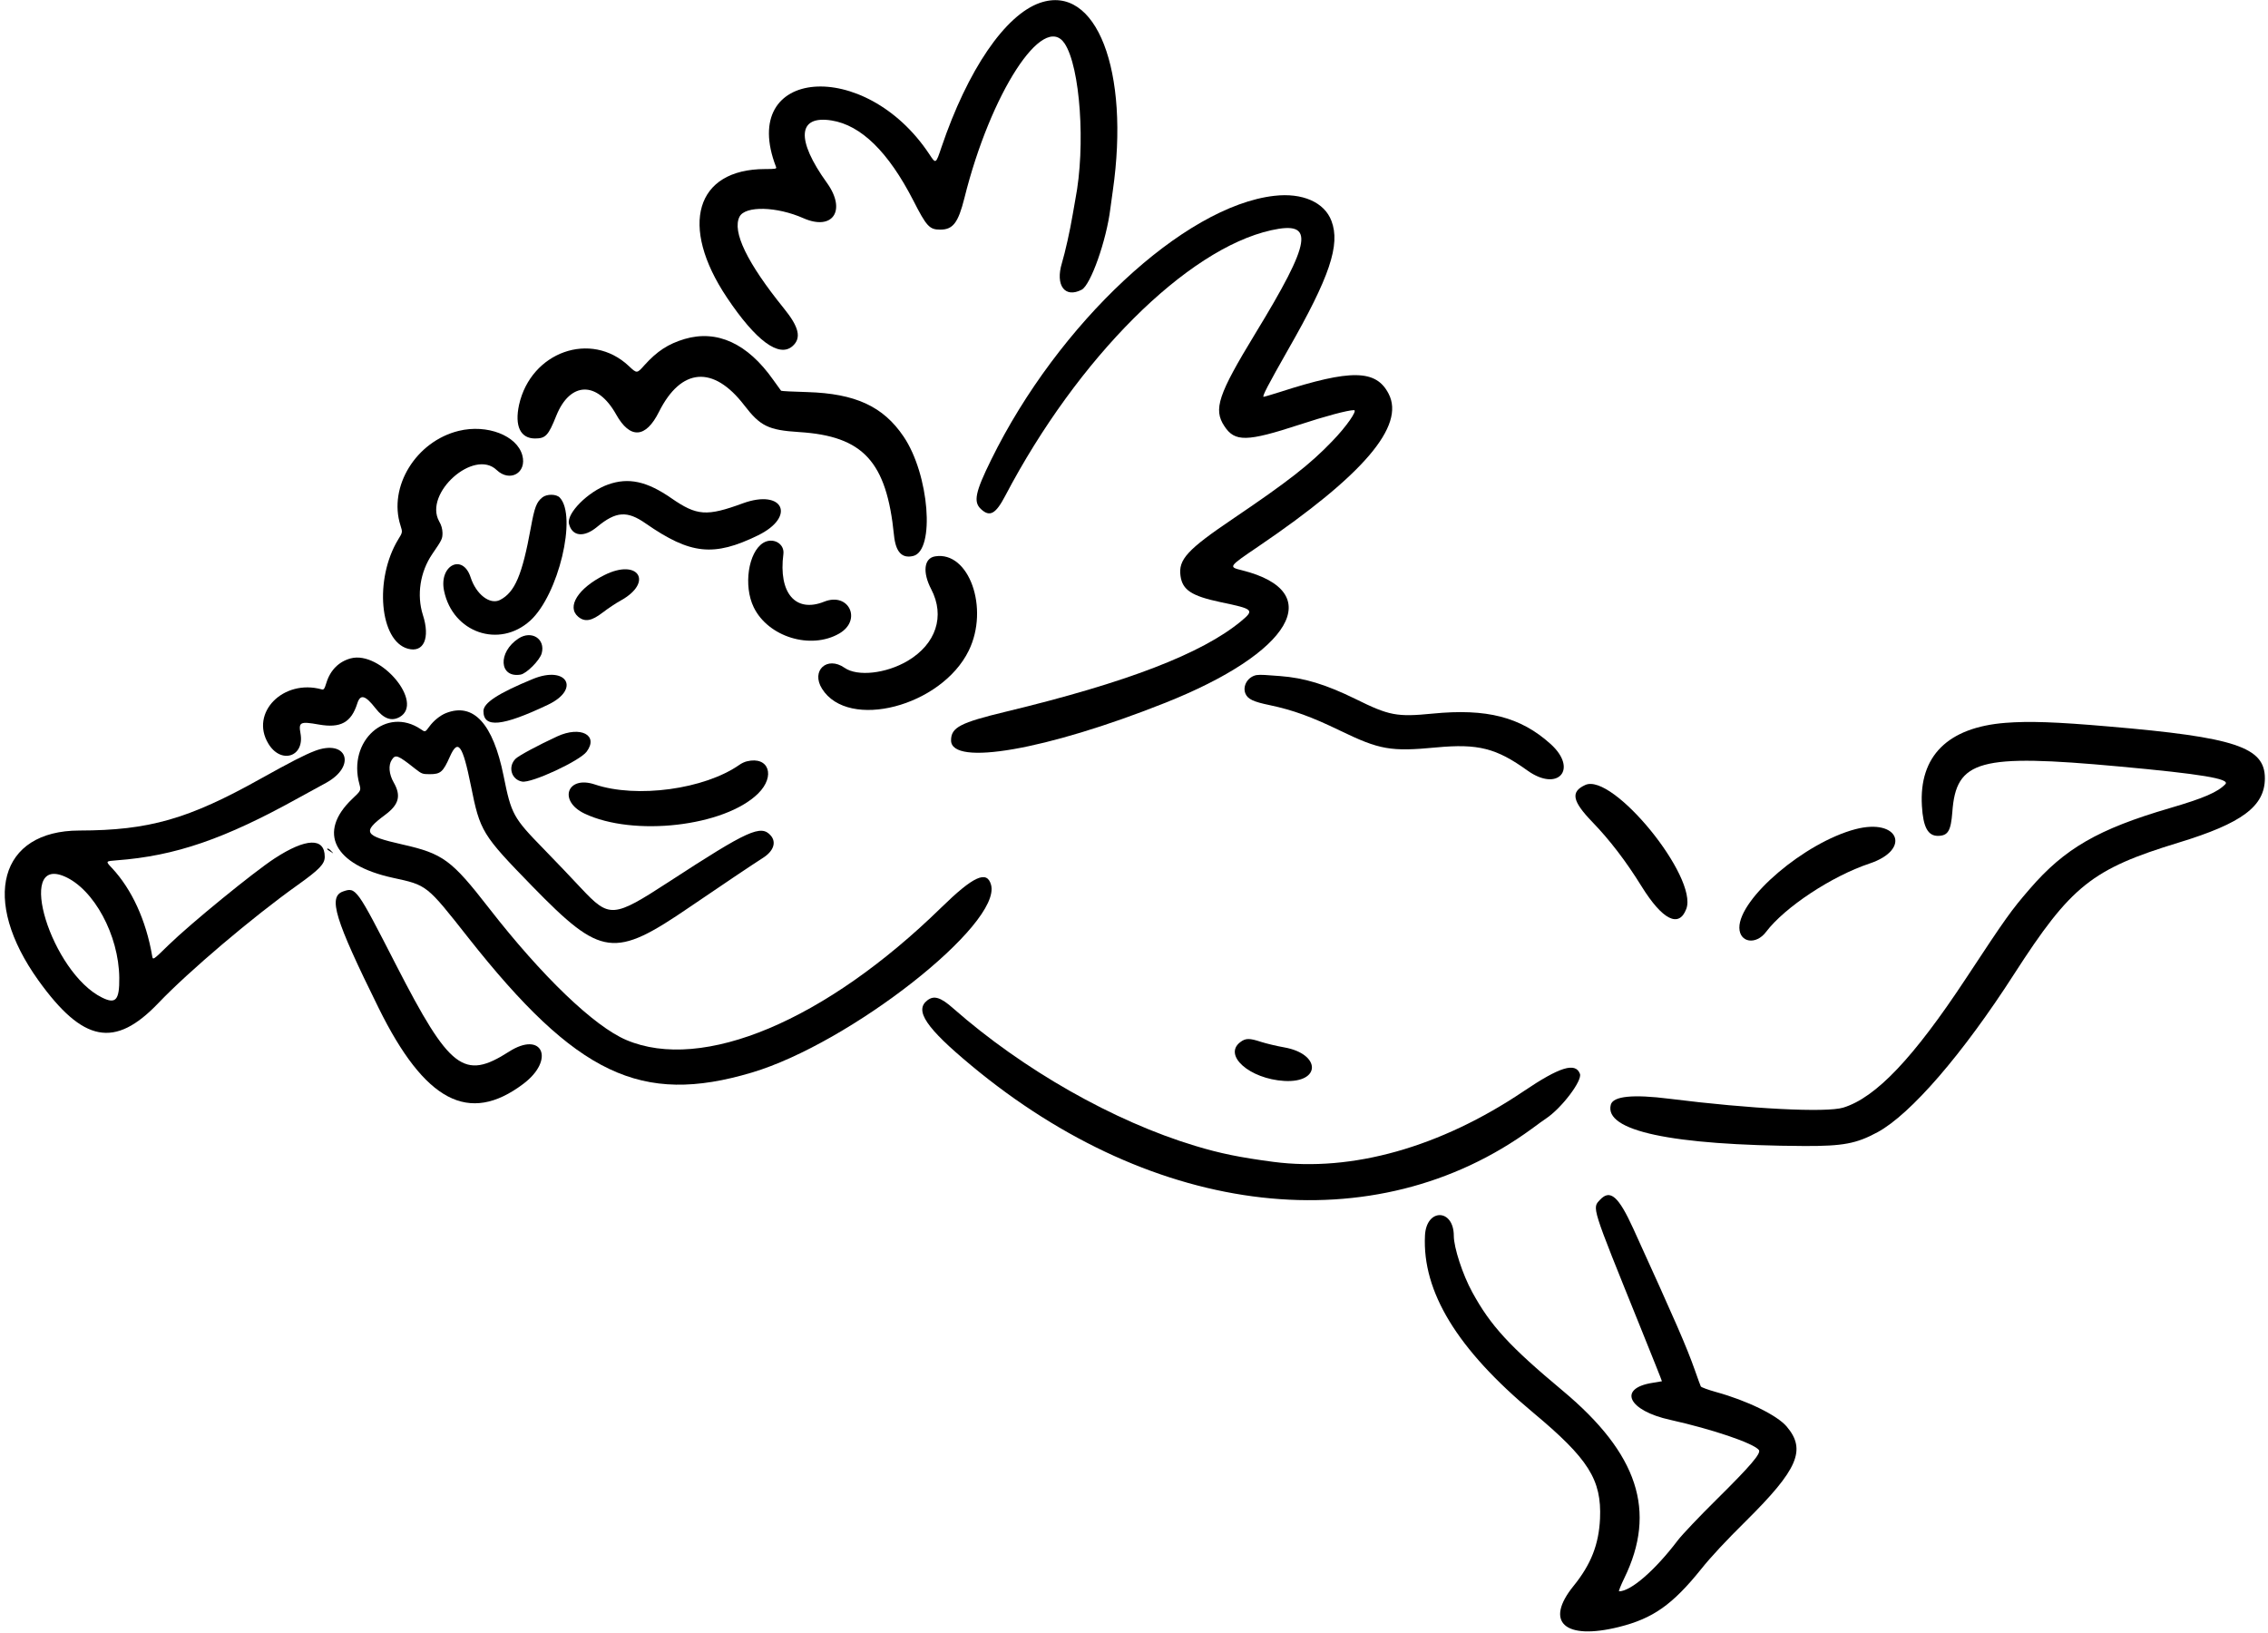 <svg width="400" height="288" viewBox="0 0 400 288" fill="none" xmlns="http://www.w3.org/2000/svg">
<path d="M183.419 0.501C177.266 2.638 170.664 12.317 166.028 26.012C165.045 28.939 165.045 28.939 163.912 27.209C152.546 10.03 130.09 11.889 136.863 29.431C137.013 29.773 136.82 29.815 134.919 29.815C122.676 29.837 119.728 39.815 128.21 52.485C133.316 60.112 137.419 63.146 139.79 61.031C141.371 59.621 140.944 57.698 138.252 54.386C131.757 46.353 129.086 40.819 130.432 38.212C131.436 36.268 136.991 36.396 141.713 38.49C146.884 40.755 149.319 37.101 145.858 32.272C140.346 24.623 140.666 20.286 146.67 21.248C151.862 22.081 156.669 26.781 161.071 35.349C163.421 39.964 163.934 40.498 165.835 40.498C168.079 40.498 168.997 39.28 170.087 34.943C174.681 16.462 183.996 2.061 187.757 7.659C190.513 11.783 191.496 25.756 189.658 35.157C189.594 35.456 189.402 36.61 189.21 37.721C188.697 40.776 187.864 44.451 187.287 46.395C186.09 50.327 187.799 52.634 190.769 51.096C192.35 50.284 195.149 42.4 195.833 36.759C195.918 36.161 196.111 34.772 196.26 33.661C199.316 12.466 193.355 -2.917 183.419 0.501Z" fill="black"/>
<path d="M224.74 34.536C208.801 36.352 186.623 57.034 174.807 81.092C172.009 86.775 171.645 88.506 172.991 89.766C174.551 91.241 175.598 90.685 177.307 87.416C190.063 63.123 209.313 43.915 224.205 40.604C231.94 38.894 231.406 42.398 221.364 58.871C214.826 69.618 213.971 72.182 215.937 75.152C217.774 77.973 219.911 77.93 229.184 74.896C233.735 73.4 237.73 72.332 238.798 72.332C239.482 72.332 237.41 75.302 234.931 77.844C231.064 81.882 227.09 84.981 217.411 91.519C209.42 96.924 207.796 98.676 208.202 101.561C208.544 104.06 210.147 105.107 215.274 106.197C221.129 107.415 221.278 107.564 218.864 109.573C211.963 115.277 198.759 120.363 177.414 125.512C169.338 127.456 167.735 128.289 167.735 130.575C167.735 135.19 184.572 132.263 205.339 124.016C227.859 115.106 234.141 104.359 219.056 100.578C216.62 99.979 216.62 99.979 221.941 96.369C240.443 83.805 247.857 75.131 244.909 69.448C242.708 65.153 238.264 65.089 225.701 69.148C224.269 69.597 222.988 69.982 222.859 69.982C222.539 69.982 223.714 67.76 227.175 61.67C234.525 48.83 236.427 43.167 234.824 38.959C233.585 35.668 229.696 33.959 224.74 34.536Z" fill="black"/>
<path d="M120.731 59.79C117.825 60.666 115.902 61.926 113.658 64.405C112.334 65.9 112.334 65.9 110.902 64.554C104.236 58.273 93.639 62.033 91.545 71.391C90.733 75.13 91.78 77.331 94.365 77.331C96.224 77.331 96.715 76.818 98.104 73.336C100.54 67.268 105.326 67.139 108.659 73.079C111.116 77.481 113.894 77.31 116.222 72.63C120.132 64.832 125.816 64.383 131.264 71.477C134.084 75.152 135.516 75.857 140.921 76.199C152.245 76.904 156.369 81.391 157.672 94.402C157.971 97.351 159.061 98.526 161.048 98.056C164.958 97.116 163.89 83.655 159.36 76.989C155.771 71.669 150.857 69.404 142.374 69.148C139.896 69.084 137.823 68.977 137.759 68.913C137.716 68.849 137.097 67.994 136.37 66.99C131.841 60.559 126.457 58.102 120.731 59.79Z" fill="black"/>
<path d="M80.904 75.99C73.384 77.827 68.448 85.839 70.627 92.655C71.012 93.873 71.012 93.873 70.222 95.155C65.991 102.12 66.953 113.038 71.931 114.406C74.73 115.175 75.905 112.547 74.58 108.444C73.469 104.94 74.089 100.86 76.247 97.697C77.977 95.176 78.041 95.027 78.041 93.958C78.02 93.275 77.849 92.612 77.443 91.929C74.708 86.993 83.597 79.066 87.592 82.891C89.921 85.113 92.955 83.404 92.122 80.306C91.181 76.802 85.883 74.772 80.904 75.99Z" fill="black"/>
<path d="M107.248 85.449C103.722 86.689 99.898 90.534 100.347 92.372C100.902 94.615 102.996 94.85 105.303 92.927C108.637 90.171 110.602 90.022 113.893 92.329C121.777 97.799 125.879 98.226 133.677 94.423C140.45 91.111 138.143 86.176 131.028 88.761C124.618 91.111 122.909 90.983 118.401 87.864C114.085 84.873 110.859 84.168 107.248 85.449Z" fill="black"/>
<path d="M95.669 87.712C94.622 88.545 94.28 89.443 93.618 93.075C92.1 101.407 90.819 104.441 88.191 105.809C86.417 106.706 83.981 104.847 82.999 101.813C81.61 97.54 77.379 99.698 78.32 104.206C79.858 111.599 88.062 114.419 93.532 109.441C98.489 104.911 101.822 91.024 98.724 87.755C98.126 87.114 96.459 87.092 95.669 87.712Z" fill="black"/>
<path d="M134.596 95.749C131.968 97.394 131.092 103.312 132.929 107.094C135.472 112.329 142.971 114.636 148.014 111.731C152.073 109.38 149.723 104.381 145.364 106.111C140.301 108.141 137.267 104.594 138.164 97.715C138.399 95.856 136.305 94.702 134.596 95.749Z" fill="black"/>
<path d="M164.917 98.122C162.951 98.442 162.674 100.921 164.233 103.912C166.712 108.655 165.088 113.591 160.067 116.561C156.264 118.804 151.221 119.36 148.957 117.778C145.859 115.62 142.974 118.291 144.983 121.475C149.619 128.867 166.028 124.594 170.857 114.744C174.51 107.266 170.899 97.139 164.917 98.122Z" fill="black"/>
<path d="M106.608 101.415C101.95 103.744 99.899 107.013 101.971 108.765C103.146 109.748 104.343 109.534 106.308 108.017C107.227 107.312 108.659 106.351 109.492 105.902C115.304 102.676 112.59 98.424 106.608 101.415Z" fill="black"/>
<path d="M91.438 112.611C87.763 115.025 88.019 119.598 91.801 118.978C92.848 118.807 95.198 116.457 95.54 115.218C96.224 112.675 93.745 111.094 91.438 112.611Z" fill="black"/>
<path d="M61.867 116.11C59.773 116.666 58.256 118.183 57.572 120.405C57.23 121.516 57.102 121.687 56.739 121.58C49.966 119.7 44.048 125.703 47.317 131.13C49.517 134.827 53.748 133.502 53 129.357C52.637 127.349 52.936 127.199 56.205 127.776C60.072 128.46 61.952 127.434 63.021 124.037C63.555 122.37 64.431 122.605 66.225 124.913C67.678 126.772 69.046 127.263 70.499 126.451C74.857 123.951 67.144 114.721 61.867 116.11Z" fill="black"/>
<path d="M93.98 119.747C87.912 122.247 85.263 123.956 85.263 125.409C85.263 128.443 88.574 128.122 96.629 124.298C102.441 121.541 99.984 117.29 93.98 119.747Z" fill="black"/>
<path d="M221.599 119.06C220.061 119.359 219.099 120.983 219.655 122.329C220.061 123.29 221.022 123.76 223.928 124.359C228.073 125.235 231.342 126.431 236.32 128.845C243.35 132.243 245.251 132.584 253.349 131.815C260.699 131.132 263.904 131.943 269.395 135.896C274.8 139.763 278.39 135.64 273.454 131.196C268.177 126.452 262.216 124.914 252.665 125.854C246.341 126.474 245.016 126.217 239.055 123.269C233.821 120.705 230.039 119.551 225.744 119.231C224.804 119.167 223.608 119.081 223.074 119.039C222.539 118.996 221.877 119.017 221.599 119.06Z" fill="black"/>
<path d="M78.642 125.768C77.637 126.174 76.484 127.093 75.736 128.119C74.988 129.144 74.988 129.144 74.219 128.61C68.151 124.508 61.271 130.64 63.386 138.289C63.685 139.421 63.685 139.421 62.126 140.895C55.93 146.792 58.878 152.54 69.262 154.805C75.351 156.129 75.202 156.001 82.594 165.381C101.653 189.524 113.062 194.973 132.59 189.161C149.918 184.012 176.69 163.009 174.788 156.044C174.062 153.437 171.669 154.527 166.028 160.039C145.581 180.016 123.916 189.14 110.455 183.414C104.772 180.999 95.585 172.175 86.248 160.168C79.624 151.643 78.15 150.553 70.95 148.929C64.177 147.391 63.814 146.771 67.916 143.716C70.373 141.9 70.779 140.34 69.433 137.99C68.6 136.537 68.472 134.956 69.091 134.016C69.753 132.99 70.138 133.14 73.215 135.575C74.368 136.473 74.497 136.537 75.779 136.537C77.701 136.537 78.129 136.174 79.347 133.439C80.778 130.213 81.59 131.345 83.043 138.524C84.667 146.643 84.987 147.177 93.918 156.343C106.075 168.799 108.297 169.098 121.694 159.933C127.27 156.129 132.975 152.305 134.556 151.301C136.415 150.126 136.97 148.566 135.945 147.369C134.214 145.382 131.992 146.387 118.019 155.488C108.127 161.92 107.486 161.962 102.507 156.664C100.969 154.997 97.956 151.856 95.841 149.677C90.5 144.207 90.179 143.609 88.812 136.815C86.953 127.606 83.492 123.846 78.642 125.768Z" fill="black"/>
<path d="M353.726 127.481C343.535 128.272 338.428 133.336 338.962 142.138C339.176 145.899 340.031 147.459 341.847 147.416C343.577 147.373 344.069 146.518 344.325 143.228C344.987 134.019 349.047 132.908 373.703 135.173C388.211 136.498 393.36 137.353 392.484 138.293C391.138 139.703 388.681 140.771 382.677 142.523C370.05 146.219 364.131 149.638 357.978 156.774C354.688 160.577 353.79 161.838 346.739 172.542C337.467 186.601 330.843 193.566 325.096 195.34C322.083 196.258 308.73 195.575 294.436 193.78C288.026 192.968 284.501 193.31 284.095 194.827C282.855 199.442 294.756 201.984 318.259 202.113C325.053 202.134 327.382 201.707 331.142 199.677C336.975 196.515 346.141 185.917 355.222 171.794C365.285 156.176 368.939 153.27 384.279 148.591C395.411 145.194 399.428 142.203 399.449 137.288C399.47 131.755 394.214 130.024 371.887 128.122C362.55 127.311 357.828 127.161 353.726 127.481Z" fill="black"/>
<path d="M98.275 129.872C94.941 131.41 91.48 133.269 90.925 133.824C89.536 135.213 90.177 137.499 92.078 137.841C93.724 138.162 102.27 134.188 103.466 132.564C105.624 129.658 102.398 127.97 98.275 129.872Z" fill="black"/>
<path d="M55.458 132.458C53.642 133.163 51.206 134.423 46.057 137.286C33.237 144.465 26.272 146.452 14.008 146.474C-0.115 146.495 -3.448 158.652 6.786 172.925C14.649 183.864 20.247 184.932 27.917 176.92C33.301 171.279 44.604 161.708 52.403 156.152C56.334 153.353 57.274 152.371 57.274 151.11C57.274 147.67 53.962 147.777 48.407 151.409C44.711 153.824 33.665 162.84 29.776 166.622C26.956 169.378 26.956 169.378 26.828 168.545C25.759 162.306 23.238 156.815 19.734 153.076C18.602 151.879 18.602 151.879 20.567 151.73C30.908 150.96 39.604 147.969 52.68 140.705C54.09 139.936 56.248 138.739 57.487 138.077C62.957 135.086 61.205 130.236 55.458 132.458ZM11.38 154.571C16.572 156.815 20.952 164.934 21.037 172.433C21.08 176.386 20.418 177.134 18.003 175.937C9.072 171.557 2.663 150.811 11.38 154.571Z" fill="black"/>
<path d="M131.712 134.273C131.328 134.358 130.751 134.636 130.43 134.871C124.255 139.208 112.291 140.832 104.919 138.353C100.027 136.708 98.403 141.238 103.082 143.481C111.735 147.605 127.781 145.767 133.699 139.956C136.84 136.858 135.579 133.311 131.712 134.273Z" fill="black"/>
<path d="M279.587 138.441C276.959 139.638 277.279 141.283 280.847 144.979C283.881 148.12 286.744 151.838 289.522 156.324C293.197 162.243 296.124 163.717 297.406 160.298C299.521 154.722 284.437 136.219 279.587 138.441Z" fill="black"/>
<path d="M327.232 146.239C318.301 148.589 306.721 158.439 306.764 163.631C306.807 166.259 309.712 166.707 311.486 164.336C314.776 159.998 323.045 154.529 329.689 152.307C337.167 149.828 334.903 144.23 327.232 146.239Z" fill="black"/>
<path d="M57.702 149.758C57.702 149.801 57.959 150.015 58.301 150.207C58.879 150.592 58.879 150.592 58.472 150.143C58.108 149.715 57.702 149.523 57.702 149.758Z" fill="black"/>
<path d="M60.5 157.222C57.829 158.162 59.025 162.072 66.781 177.776C74.922 194.27 82.699 198.373 92.271 191.172C97.975 186.899 95.668 181.686 89.749 185.489C81.823 190.553 79.323 188.63 69.858 170.191C62.871 156.56 62.786 156.431 60.5 157.222Z" fill="black"/>
<path d="M163.547 176.427C161.24 178.2 163.312 181.277 171.26 187.879C203.715 214.907 242.537 219.287 270.184 199.053C271.253 198.263 272.342 197.472 272.641 197.28C275.376 195.485 279.115 190.571 278.645 189.375C277.855 187.302 275.077 188.157 268.689 192.473C254.01 202.344 238.435 206.724 224.568 204.908C218.586 204.117 215.167 203.412 210.787 202.087C196.451 197.771 180.405 188.648 168.141 177.858C165.897 175.871 164.722 175.508 163.547 176.427Z" fill="black"/>
<path d="M218.735 183.799C215.68 186.128 220.402 190.273 226.491 190.636C233.008 191.02 233.008 185.871 226.491 184.717C225.145 184.482 223.307 184.034 222.431 183.756C220.359 183.072 219.697 183.072 218.735 183.799Z" fill="black"/>
<path d="M282.213 211.574C280.782 213.112 280.568 212.407 289.178 233.731C291.358 239.136 293.131 243.559 293.11 243.602C293.067 243.623 292.319 243.751 291.465 243.879C285.247 244.841 287.149 248.794 294.605 250.417C301.977 252.062 309.198 254.498 310.202 255.716C310.673 256.272 308.707 258.558 302.789 264.412C299.755 267.403 296.656 270.672 295.909 271.655C291.871 276.975 287.619 280.65 285.546 280.65C285.439 280.65 285.845 279.624 286.465 278.343C292.234 266.527 288.901 256.378 275.632 245.29C266.21 237.427 262.877 233.795 259.651 227.876C257.963 224.8 256.403 220.014 256.403 217.963C256.403 213.134 251.553 213.048 251.318 217.898C250.827 227.834 257.023 237.982 270.398 249.135C280.162 257.276 282.491 260.972 282.192 267.831C281.978 272.381 280.611 275.885 277.534 279.689C272.342 286.077 275.932 289.325 285.546 286.932C291.529 285.436 294.969 283.022 300.054 276.697C301.763 274.561 304.391 271.74 307.916 268.258C317.104 259.156 318.599 255.695 315.117 251.592C313.407 249.584 308.151 247.02 302.66 245.503C301.272 245.119 300.054 244.67 299.968 244.52C299.883 244.349 299.413 243.067 298.921 241.657C297.447 237.491 295.567 233.175 288.046 216.659C285.461 210.997 283.987 209.694 282.213 211.574Z" fill="black"/>
</svg>
